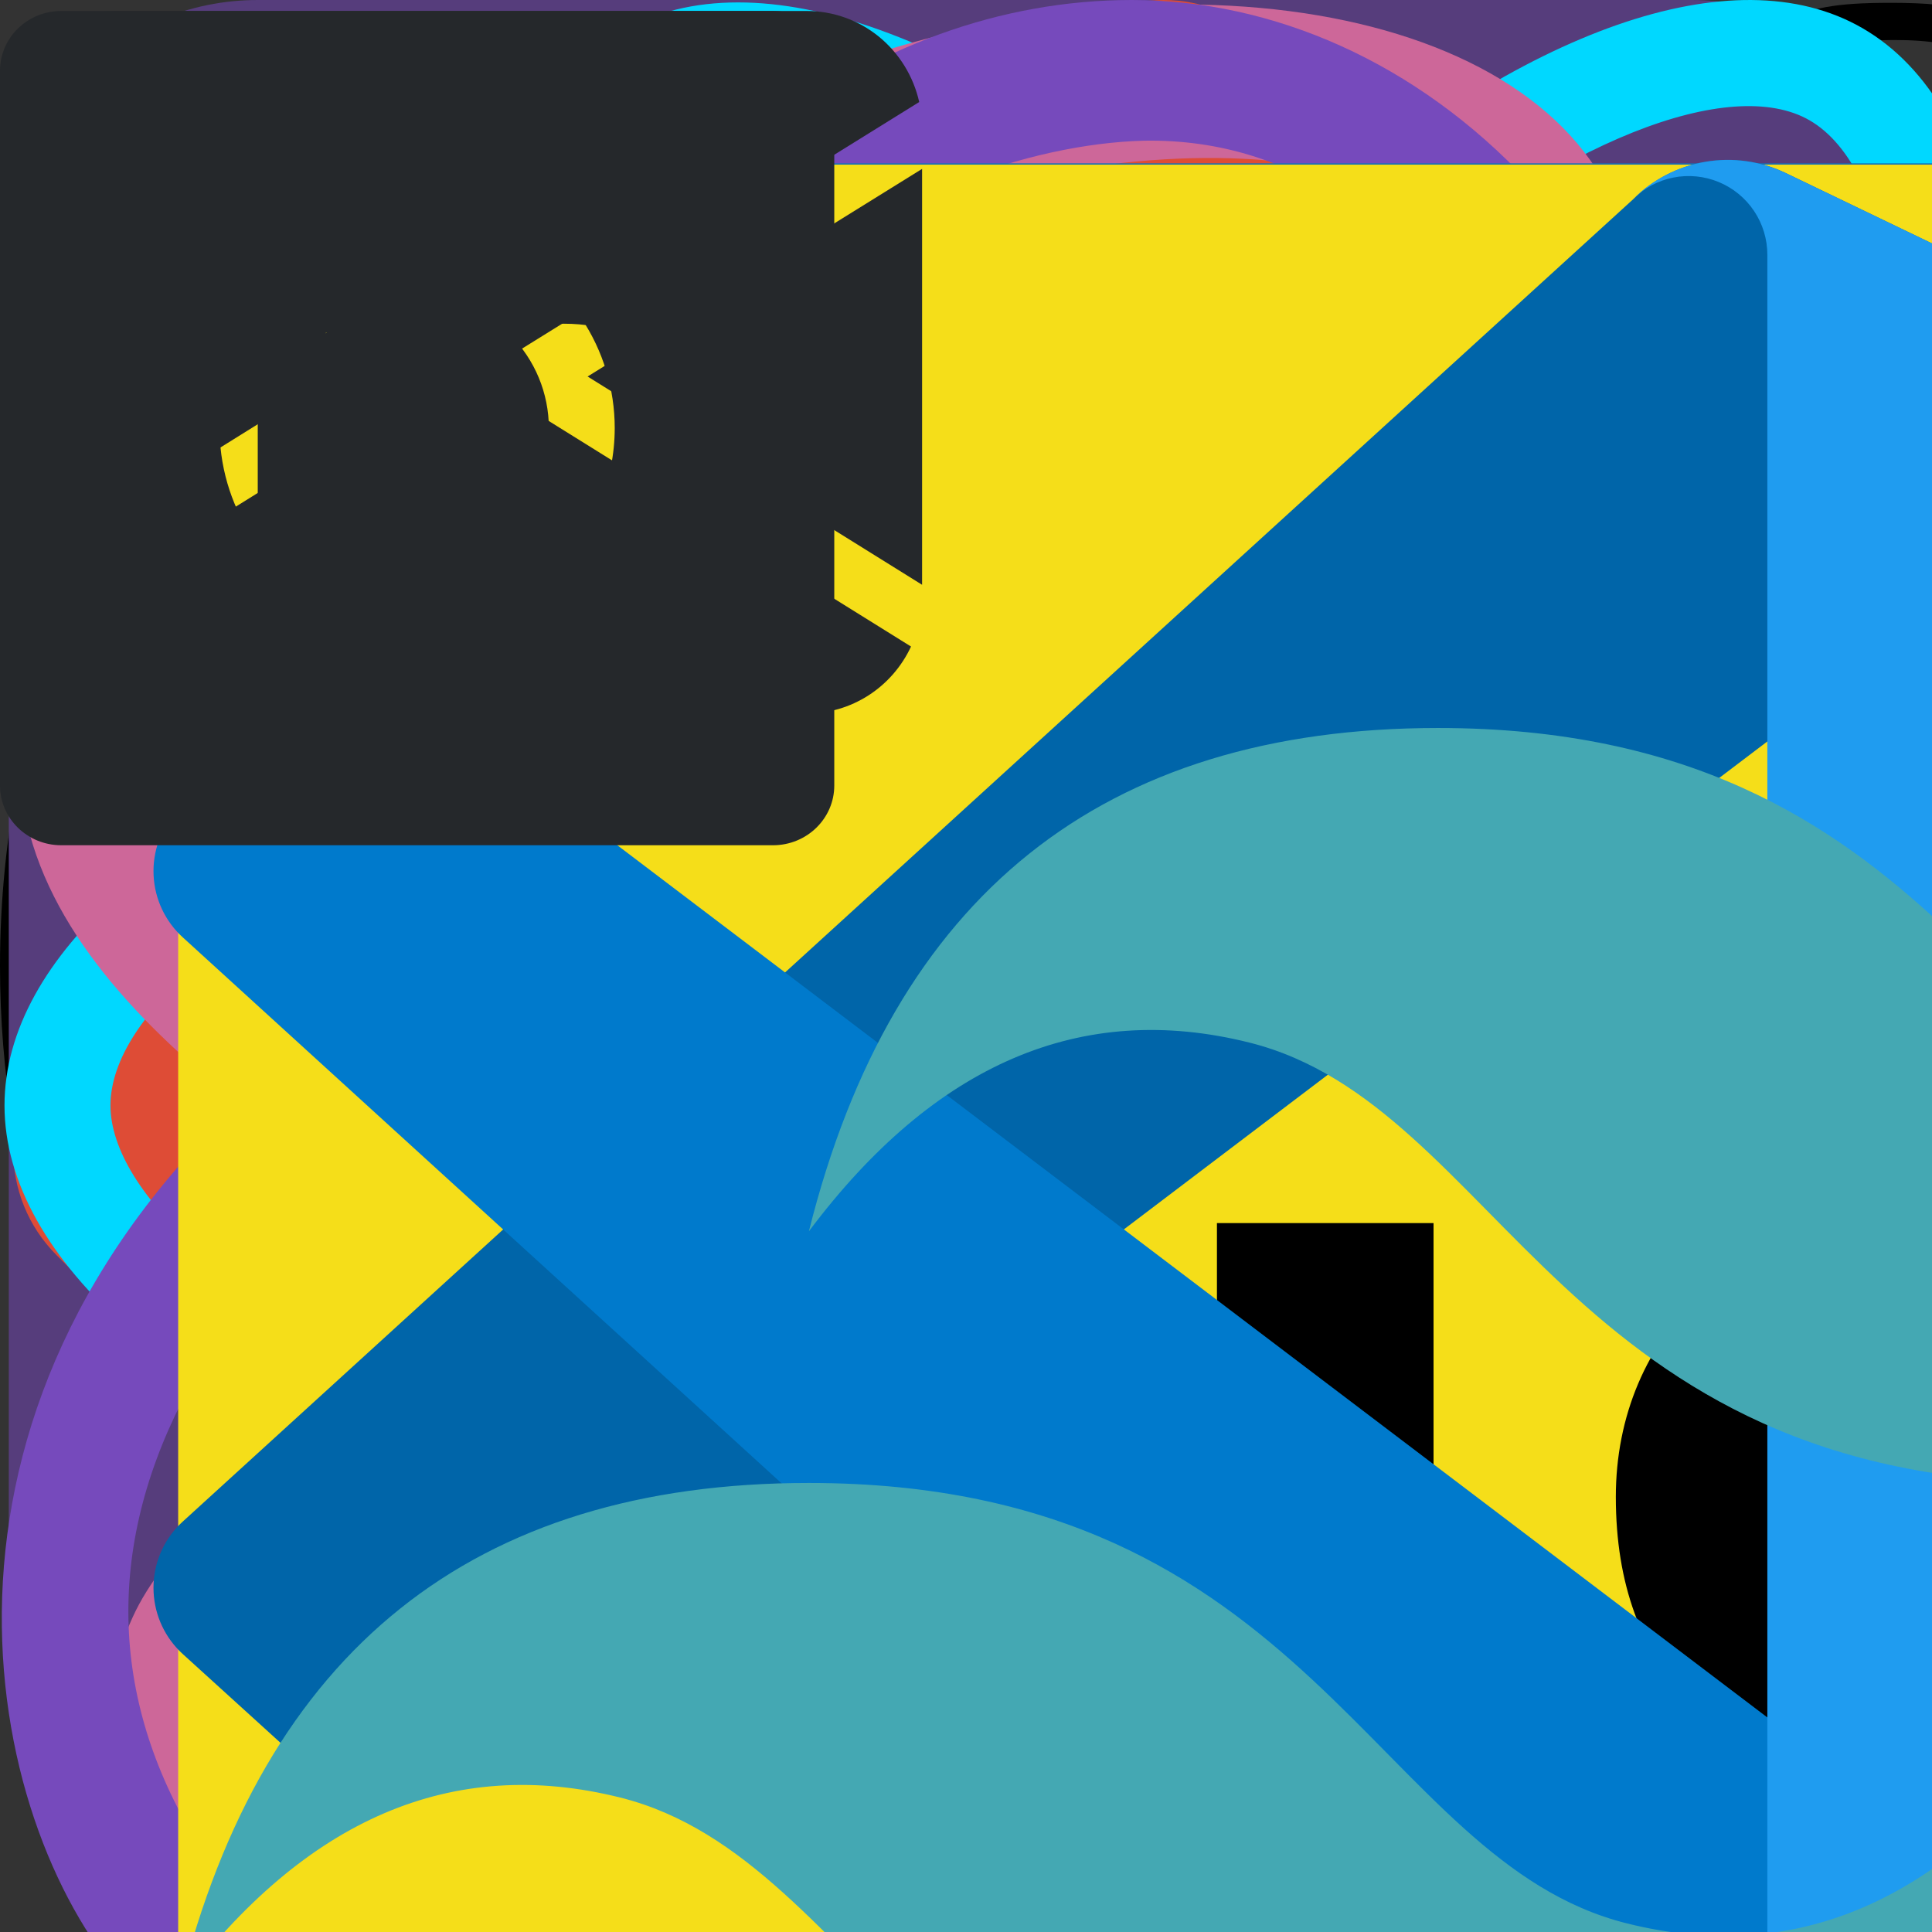 <svg width="88" height="88" viewBox="0 0 88 88" fill="none" xmlns="http://www.w3.org/2000/svg">
    <rect x="0" y="0" width="88" height="88" fill="#333333" stroke="none"/>
    <!--skills -->

    <g id="cat">
        <path fill-rule="evenodd" clip-rule="evenodd" d="M44 0C19.69 0 0 19.69 0 44C0 63.47 12.595 79.915 30.085 85.745C32.285 86.13 33.11 84.81 33.11 83.655C33.11 82.61 33.055 79.145 33.055 75.46C22 77.495 19.14 72.765 18.26 70.29C17.765 69.025 15.62 65.12 13.75 64.075C12.21 63.25 10.01 61.215 13.695 61.16C17.16 61.105 19.635 64.35 20.46 65.67C24.42 72.325 30.745 70.455 33.275 69.3C33.66 66.44 34.815 64.515 36.08 63.415C26.29 62.315 16.06 58.52 16.06 41.69C16.06 36.905 17.765 32.945 20.57 29.865C20.13 28.765 18.59 24.255 21.01 18.205C21.01 18.205 24.695 17.05 33.11 22.715C36.63 21.725 40.37 21.23 44.11 21.23C47.85 21.23 51.59 21.725 55.11 22.715C63.525 16.995 67.21 18.205 67.21 18.205C69.63 24.255 68.09 28.765 67.65 29.865C70.455 32.945 72.16 36.85 72.16 41.69C72.16 58.575 61.875 62.315 52.085 63.415C53.68 64.79 55.055 67.43 55.055 71.555C55.055 77.44 55 82.17 55 83.655C55 84.81 55.825 86.185 58.025 85.745C66.76 82.796 74.35 77.182 79.727 69.694C85.104 62.205 87.997 53.219 88 44C88 19.69 68.31 0 44 0Z" fill="black"/>
    </g>

    <g id="man">
        <path d="M67.831 119.745C66.267 119.471 64.647 118.729 63.728 117.908C63.104 117.253 62.748 116.389 62.731 115.485C62.731 114.566 63.199 113.276 63.942 111.99C64.392 111.266 64.744 110.486 64.996 109.665C65.153 109.099 65.483 108.18 65.738 107.595L66.188 106.523L66.304 99.356C66.364 95.392 66.481 91.721 66.578 91.151C66.833 89.509 67.261 87.907 67.827 86.347L68.258 85.312L67.632 84.941C67.066 84.589 66.597 84.101 64.741 81.892C62.457 79.196 59.449 77.711 55.189 77.205C53.802 77.07 52.396 76.969 50.989 76.912C44.738 76.62 41.164 75.311 37.943 72.146C35.539 69.784 34.291 67.028 33.784 62.966C33.102 57.476 32.341 54.664 30.934 52.38C30.588 51.816 30.189 51.286 29.742 50.797L29.176 50.231L27.927 51.034C27.244 51.484 26.284 52.05 25.816 52.305C24.252 53.164 22.767 54.12 21.342 55.155C17.847 57.694 14.037 60.877 11.948 62.966C11.011 63.904 10.523 64.312 10.306 64.275C8.881 64.061 9.972 57.889 12.297 53.239C15.267 47.242 20.266 41.715 26.048 37.984C30.796 34.916 38.472 30.698 42.023 29.212C48.331 26.576 56.494 23.723 62.082 22.2C63.256 21.866 63.976 21.574 64.463 21.244C65.558 20.483 66.631 20.111 67.861 20.093C68.896 20.074 68.993 20.055 69.991 19.387C71.164 18.626 71.513 18.585 72.687 18.997L73.448 19.271L74.386 18.626L75.323 18L76.669 18.019C77.704 18.038 78.173 18 78.623 17.805C79.189 17.55 79.208 17.512 79.366 16.575C79.718 14.543 79.756 13.526 79.542 12.296C79.268 10.676 79.231 4.388 79.504 3.154C79.797 1.826 79.992 1.552 80.989 1.065C82.474 0.341 83.588 0.128 86.146 0.128C89.269 0.128 90.852 0.559 92.026 1.691C93.079 2.708 93.256 5.089 92.708 10.676C92.374 13.898 92.337 14.797 92.434 16.905C92.472 18.251 92.569 19.523 92.611 19.699C92.689 20.032 92.768 20.051 93.901 20.07C95.014 20.089 95.209 20.149 96.263 20.696C97.279 21.225 98.041 21.87 98.198 22.339C98.217 22.436 98.393 22.436 98.704 22.339C99.308 22.163 99.837 22.358 100.268 22.886C100.523 23.22 100.677 23.276 101.266 23.276C102.068 23.276 102.361 23.471 103.024 24.45C103.335 24.889 103.76 25.234 104.254 25.448C105.349 25.995 106.834 27.517 107.401 28.729C108.278 30.525 108.454 32.614 107.907 34.489C107.712 35.194 107.712 35.212 108.121 35.895C108.979 37.361 109.294 39.157 108.942 40.68L108.747 41.58L109.332 42.165C112.242 45.075 111.811 49.822 108.259 54.06C107.862 54.544 107.527 55.076 107.262 55.642C106.579 57.458 105.796 58.729 104.783 59.782L103.748 60.836H102.694C101.641 60.836 100.156 60.484 99.256 60.015C98.884 59.82 98.866 59.82 98.944 60.053C99.181 60.911 99.766 64.406 99.961 66.341C100.272 69.311 100.174 73.627 99.766 75.484C99.467 76.859 98.966 78.182 98.281 79.41C97.891 80.036 97.872 80.171 97.947 80.933C98.063 82.005 97.812 83.805 97.381 84.994C96.852 86.381 96.657 87.026 96.541 87.728C96.443 88.331 96.443 88.331 96.874 88.331C97.441 88.331 97.752 88.665 97.752 89.329C97.752 89.621 97.497 91.204 97.186 92.824C96.327 97.376 96.267 97.882 96.267 102.296C96.248 106.849 96.248 106.808 97.283 107.49L99.608 108.994C101.608 110.321 103.75 111.422 105.994 112.275C109.257 113.565 109.707 113.895 109.707 114.99C109.707 115.478 109.609 115.654 109.201 116.044C107.952 117.255 105.488 117.529 100.527 117C97.949 116.758 95.361 116.635 92.772 116.629C85.936 116.531 84.938 116.295 84.042 114.596C83.536 113.621 83.633 112.35 84.334 110.261C84.646 109.343 84.919 108.405 85.156 107.449C85.624 105.184 85.313 102.488 84.218 99.442L83.281 96.844C82.362 94.207 81.856 89.381 82.403 88.29C82.501 88.076 82.677 88.035 83.146 88.054L83.731 88.114L84.218 87.097C84.589 86.295 84.998 85.77 86.112 84.656L87.537 83.231L87.458 82.312C87.398 81.435 86.247 77.175 86.089 77.194C86.029 77.194 85.718 77.625 85.366 78.169C84.507 79.459 82.613 81.45 81.537 82.174C81.068 82.485 80.678 82.856 80.678 82.976C80.659 83.505 80.209 84.54 79.662 85.26C79.133 85.965 79.096 86.081 79.174 86.704C79.309 87.623 79.017 90.57 78.668 92.115C78.352 93.262 77.92 94.374 77.378 95.434C76.032 98.228 75.016 100.725 74.761 101.88C74.576 102.992 74.459 104.114 74.408 105.24C74.348 106.568 74.213 107.858 74.116 108.131C73.981 108.503 73.981 108.795 74.097 109.361C74.194 109.77 74.254 110.689 74.232 111.413C74.213 112.41 74.292 113.055 74.584 114.225C75.091 116.216 75.188 117.469 74.956 118.211C74.798 118.68 74.644 118.856 74.116 119.111C72.942 119.715 69.623 120.049 67.827 119.738L67.831 119.745ZM72.574 118.144C73.257 117.949 73.846 117.364 73.846 116.835C73.846 116.599 73.651 115.916 73.414 115.313C72.946 114.161 72.143 111.113 72.143 110.606C72.143 110.351 72.162 110.333 72.552 110.546L72.983 110.783V110.235C72.921 109.73 72.809 109.233 72.649 108.75C72.278 107.636 72.241 107.618 69.874 107.479L68.273 107.4L67.688 107.966C67.366 108.297 67.085 108.665 66.848 109.061C66.593 109.568 66.496 110.333 66.653 110.505C66.691 110.565 67.084 110.505 67.512 110.408C67.766 110.332 68.027 110.287 68.292 110.273C68.292 110.291 67.861 110.644 67.317 111.015C64.973 112.774 64.152 113.846 64.152 115.215C64.152 116.64 65.498 117.754 67.609 118.088C69.053 118.301 71.866 118.361 72.571 118.148L72.574 118.144ZM104.352 115.819C104.937 115.114 104.858 114.394 104.116 113.573C103.684 113.141 103.197 112.77 102.649 112.478C102.102 112.185 101.554 111.851 101.007 111.503C100.017 110.861 98.999 110.261 97.958 109.706C97.058 109.219 96.181 108.709 95.322 108.165L94.969 107.891V102.521C94.969 97.23 94.951 97.151 94.677 97.23C93.308 97.601 91.043 97.778 88.174 97.718L85.069 97.68L85.519 98.775C86.359 100.845 86.791 103.62 86.791 106.804C86.791 107.996 86.712 108.424 86.419 109.264C86.262 109.673 86.127 110.085 85.988 110.494C85.928 110.67 86.146 110.805 86.944 111.041C87.529 111.218 88.388 111.394 88.879 111.45L89.779 111.548L89.682 112.448C89.584 113.464 89.701 114.536 89.956 114.87C90.113 115.065 90.698 115.144 93.413 115.26C95.464 115.358 97.692 115.571 99.447 115.826C100.969 116.063 102.612 116.258 103.099 116.258C103.921 116.276 103.999 116.239 104.348 115.826L104.352 115.819ZM73.084 106.68C73.163 106.62 73.279 105.566 73.321 104.318C73.478 100.823 73.613 100.313 75.372 96.368C76.816 93.146 77.581 90.139 77.521 88.009L77.483 86.737L76.936 87.266C75.803 88.399 76.583 86.621 77.933 85.039C78.949 83.828 79.302 83.164 79.456 82.091C79.534 81.66 79.692 81.446 80.356 80.94C82.839 79.064 84.753 76.535 85.883 73.635C86.157 72.93 86.858 70.53 87.447 68.302C88.542 64.181 89.127 62.404 89.656 61.642C89.851 61.35 89.929 61.29 89.892 61.485C89.609 62.532 89.387 63.596 89.228 64.669C89.071 65.625 88.778 67.5 88.583 68.809C88.212 71.486 87.822 73.204 87.293 74.531L86.941 75.431L87.878 77.854C88.853 80.332 89.303 82.132 89.382 83.869L89.442 84.844L88.681 85.001C87.676 85.179 86.779 85.74 86.179 86.565C85.516 87.521 85.144 88.305 85.321 88.478C85.399 88.556 86.356 88.733 87.451 88.868C89.149 89.062 89.794 89.062 92.041 88.927C93.016 88.89 93.976 88.793 94.932 88.654C95.146 88.575 95.363 88.147 95.712 87.034C96.514 84.476 96.668 83.576 96.571 81.78L96.492 80.198L96.901 79.669C97.857 78.457 98.599 76.271 98.911 73.71C99.282 70.586 98.599 64.043 97.328 58.417C96.724 55.74 96.469 54.139 96.469 52.969V51.934L95.513 52.031C92.074 52.403 87.916 52.305 85.377 51.776C83.989 51.502 80.494 50.468 79.733 50.134L79.129 49.86L79.051 50.542C78.991 50.914 78.934 51.285 78.856 51.675C78.739 52.084 78.777 52.181 79.501 52.886C80.401 53.805 80.674 54.274 80.674 54.896C80.674 55.286 80.461 55.601 79.366 56.734C78.581 57.572 77.709 58.324 76.767 58.98L75.496 59.839L74.948 61.733C72.994 68.666 72.623 74.974 73.913 79.485L74.224 80.618L73.598 81.397C71.254 84.345 69.867 86.591 69.653 87.844C69.528 88.46 69.384 89.073 69.222 89.681C68.716 91.616 68.322 94.448 68.149 97.515C68.029 100.083 67.86 102.648 67.643 105.21L67.546 105.971L68.521 106.264C69.068 106.44 69.889 106.635 70.358 106.714C71.236 106.849 72.859 106.811 73.111 106.676L73.084 106.68ZM92.048 95.936C93.571 95.839 94.958 95.603 95.232 95.37C95.348 95.291 95.487 94.882 95.524 94.47L95.622 93.728L94.411 94.001C93.454 94.196 92.498 94.312 91.538 94.391C89.232 94.489 86.911 94.429 84.623 94.196C83.862 94.08 83.862 94.08 84.094 95.074C84.289 95.816 84.331 95.854 86.322 95.993C87.649 96.109 89.506 96.09 92.044 95.933L92.048 95.936ZM90.777 92.539C92.768 92.362 95.251 91.935 95.738 91.68C95.896 91.601 96.031 91.309 96.091 90.975L96.267 89.94L96.364 89.453L95.877 89.55C93.709 90 92.067 90.135 88.786 90.135C85.583 90.135 85.212 90.116 84.372 89.824C84.049 89.688 83.705 89.608 83.356 89.588C83.221 89.666 83.198 90.78 83.318 91.56C83.397 92.029 83.476 92.108 83.944 92.243C85.429 92.651 87.931 92.749 90.781 92.516L90.777 92.539ZM54.529 74.921C59.528 73.478 66.072 69.236 71.423 63.926C73.163 62.186 73.377 61.954 73.609 61.174L73.921 60.176C73.958 60.097 73.647 59.962 73.238 59.865C72.166 59.61 71.344 58.987 71.344 58.421C71.344 58.087 71.149 57.758 70.583 57.15C69.664 56.115 69.432 55.665 69.334 54.671L69.256 53.869L68.161 53.089C67.534 52.639 65.348 51.428 63.023 50.258C61.253 49.394 59.52 48.456 57.829 47.445C55.876 46.136 54.567 44.572 53.824 42.72C53.689 42.349 53.513 42.038 53.453 42.038C53.296 42.038 48.901 46.275 47.026 48.266C42.398 53.149 39.214 57.386 37.201 61.312C36.694 62.288 36.147 63.443 35.989 63.87L35.697 64.65L36.049 65.959C36.263 66.664 36.713 67.815 37.066 68.498C38.296 70.92 39.762 72.382 42.184 73.575C44.783 74.865 47.086 75.315 50.933 75.255C53.003 75.236 53.611 75.176 54.526 74.903L54.529 74.921ZM15.076 57.791C18.357 54.881 22.887 51.697 28.437 48.398C32.071 46.23 46.114 39.199 52.579 36.326C53.753 35.797 54.807 35.31 54.923 35.254C55.039 35.175 55.373 34.335 55.684 33.398C57.053 29.062 57.736 28.204 60.214 27.637C60.526 27.559 60.604 27.461 60.604 27.15C60.604 26.584 60.994 25.275 61.328 24.69C61.583 24.24 61.583 24.221 61.366 24.281C61.231 24.319 60.409 24.555 59.551 24.81C47.637 28.249 37.227 32.816 28.242 38.52C18.653 44.614 13.126 51.919 11.524 60.667L11.408 61.312L12.582 60.161C13.208 59.516 14.341 58.462 15.083 57.818L15.076 57.791ZM103.456 59.453C104.412 58.965 105.897 56.719 106.444 54.941C106.602 54.315 106.913 53.73 107.363 53.242C108.807 51.641 109.999 48.731 110.018 46.74C110.018 43.635 108.259 42.443 105.702 43.77C105.368 43.928 105.098 44.044 105.057 44.006C104.922 43.871 105.642 43.166 106.523 42.619C107.674 41.858 107.892 41.407 107.892 39.788C107.909 38.478 107.52 37.196 106.778 36.116C106.426 35.587 106.291 35.239 106.347 35.021L106.699 33.712C107.187 31.973 107.011 29.981 106.249 28.714C105.117 26.801 103.729 25.864 101.794 25.706L100.662 25.628L101.326 26.37C103.298 28.5 104.254 31.174 103.864 33.461C103.669 34.635 103.493 34.867 102.361 35.318L101.697 35.591L101.776 36.491C101.911 37.958 101.659 39.03 100.722 41.002C100.253 42 99.901 42.896 99.942 42.994C100.058 43.328 101.348 43.95 102.364 44.205L103.362 44.441L102.736 44.655C101.914 44.91 101.738 45.281 101.738 46.627C101.738 47.858 101.914 48.367 102.811 49.714C103.219 50.299 103.493 50.906 103.534 51.255C103.613 51.803 103.594 51.84 103.144 51.998C102.634 52.141 102.11 52.226 101.581 52.252C99.743 52.369 99.608 52.429 98.787 53.209C98.044 53.914 98.026 53.951 98.026 54.731C98.026 55.804 98.434 57.975 98.689 58.267C99.023 58.62 100.876 59.539 101.599 59.674C102.224 59.831 102.883 59.755 103.456 59.46V59.453ZM76.403 57.99C77.596 57.053 78.533 56.115 79.058 55.312C79.392 54.825 79.411 54.727 79.253 54.315C78.979 53.689 77.183 52.069 76.186 51.581C75.521 51.283 74.818 51.08 74.097 50.977L72.867 50.82L72.106 49.864C70.523 47.91 69.646 46.388 68.393 43.436C67.298 40.935 66.342 39.472 64.819 38.025C64.193 37.44 63.747 36.953 63.784 36.953C63.863 36.953 64.606 37.324 65.464 37.774C66.889 38.535 67.066 38.595 67.711 38.498C70.036 38.224 72.087 35.55 72.829 31.8C73.043 30.746 73.474 29.67 73.924 29.025C73.943 29.006 74.843 29.591 75.897 30.352C78.574 32.246 79.159 32.539 80.682 32.599C81.679 32.636 82.246 32.561 84.042 32.13C87.871 31.192 92.011 30.821 94.531 31.155C95.956 31.35 98.007 31.976 99.529 32.696C101.033 33.401 101.326 33.439 101.813 33.008C102.222 32.655 102.222 32.599 102.222 31.29C102.203 29.355 101.498 27.266 100.426 26.017C99.878 25.372 98.337 24.319 96.811 23.516C96.268 23.229 95.728 22.936 95.191 22.639C94.467 22.207 93.649 22.267 91.422 22.852C88.842 23.516 88.159 23.516 85.212 22.755C82.711 22.129 82.557 22.11 80.093 22.5C78.784 22.695 75.503 22.579 74.408 22.286C73.861 22.129 73.313 21.975 72.788 21.78C71.832 21.409 70.171 21.349 68.667 21.622C65.678 22.151 63.413 23.771 62.592 25.976C62.161 27.09 62.221 27.619 62.787 27.968C63.687 28.534 64.876 30.079 64.876 30.683C64.876 30.72 64.583 30.469 64.249 30.116C63.409 29.239 62.648 28.845 61.748 28.845C61.166 28.861 60.6 29.04 60.113 29.36C59.627 29.681 59.24 30.131 58.996 30.66C58.733 31.35 58.511 32.055 58.332 32.771C57.784 34.763 57.297 35.82 56.262 37.226C55.343 38.498 55.208 39.064 55.538 40.489C56.359 44.081 57.784 45.529 63.739 48.907C66.863 50.685 68.464 51.682 69.638 52.56C70.538 53.224 70.557 53.265 70.478 53.771C70.302 54.945 71.044 56.212 72.511 57.248C72.882 57.502 73.114 57.776 73.114 57.971C73.114 58.324 74.112 58.811 74.832 58.811C75.241 58.811 75.556 58.635 76.396 57.99H76.403ZM100.486 51.405C102.751 51.484 102.867 51.307 101.659 49.901C100.388 48.435 100.039 47.246 100.508 45.938L100.703 45.431L99.901 45.041C99.627 44.906 99.353 44.767 99.079 44.67C98.944 45.199 98.806 45.705 98.689 46.234C98.397 47.426 98.044 50.513 98.026 51.821C98.026 51.938 98.221 51.9 98.554 51.686C99.023 51.413 99.259 51.375 100.489 51.413L100.486 51.405ZM92.888 51.289C94.257 51.21 95.663 51.112 96.034 51.053L96.717 50.955L96.796 48.709C96.912 45.506 97.381 43.612 98.768 40.583C99.743 38.434 100.174 36.559 99.961 35.153C99.882 34.549 99.844 34.508 99.023 34.155C97.519 33.558 95.953 33.132 94.354 32.884C92.813 32.67 88.279 32.786 86.581 33.12C85.876 33.236 84.589 33.51 83.731 33.724C81.601 34.211 80.468 34.155 78.848 33.45C77.247 32.745 76.231 32.104 75.274 31.204C74.513 30.499 74.434 30.461 74.239 30.698C74.082 30.874 74.003 31.402 73.947 32.535C73.887 34.275 73.613 35.19 72.852 36.42C72.683 36.673 72.538 36.942 72.421 37.222C72.421 37.282 73.006 37.965 73.729 38.708C76.231 41.306 77.461 41.97 79.433 41.831C80.078 41.771 80.528 41.794 80.528 41.869C80.528 42.026 79.257 43.02 78.732 43.294C78.477 43.429 78.421 43.568 78.458 43.86L78.769 45.911C78.946 47.085 79.081 47.629 79.257 47.786C79.726 48.176 82.148 49.429 83.671 50.051C85.662 50.854 86.757 51.146 88.279 51.281C90.154 51.439 90.192 51.439 92.888 51.281V51.289ZM76.737 49.14C76.774 49.08 76.639 47.947 76.384 46.639C76.073 44.861 75.897 44.216 75.702 44.04C75.567 43.924 74.843 43.414 74.119 42.889C73.168 42.205 72.267 41.454 71.423 40.642L70.077 39.315L69.353 39.686L68.592 40.095C68.656 40.4 68.761 40.695 68.903 40.972C69.117 41.441 69.548 42.593 69.859 43.53C70.681 45.971 71.326 47.145 72.946 49.271L73.549 50.074L74.701 50.25C75.346 50.347 75.991 50.486 76.167 50.542C76.441 50.659 76.478 50.602 76.557 49.976C76.594 49.703 76.654 49.41 76.733 49.136L76.737 49.14ZM101.483 24.844C102.481 24.746 102.657 24.608 102.226 24.161C101.952 23.887 101.326 23.869 100.819 24.101C100.486 24.259 100.411 24.218 99.882 23.651C99.334 23.047 99.297 23.025 98.611 23.104C97.984 23.183 97.887 23.164 97.808 22.909C97.564 22.49 97.261 22.108 96.908 21.776C96.465 21.272 95.91 20.878 95.288 20.625C94.077 20.156 93.394 20.216 92.239 20.861C88.898 22.676 89.037 22.657 85.812 21.836C82.804 21.075 80.558 20.295 79.834 19.804C79.231 19.395 77.941 18.945 76.864 18.806C76.062 18.69 75.556 18.866 74.794 19.489L74.386 19.823L74.757 20.468C75.263 21.367 75.207 21.424 74.446 20.76C73.624 20.078 72.649 19.609 72.023 19.586C71.573 19.586 70.246 20.171 70.088 20.426C70.028 20.505 70.441 20.602 70.988 20.64C71.554 20.7 72.334 20.895 72.863 21.109C74.232 21.694 74.933 21.889 76.182 22.009C77.551 22.144 80.029 21.99 80.322 21.754C80.479 21.619 80.907 21.596 81.807 21.675C82.999 21.754 83.487 21.87 86.318 22.631C87.961 23.081 89.112 23.04 91.066 22.515C91.966 22.26 93.098 22.009 93.567 21.949C94.369 21.87 94.523 21.911 95.776 22.477C97.767 23.378 98.824 23.944 99.409 24.469C99.994 24.975 100.073 24.975 101.479 24.859L101.483 24.844ZM90.349 21.427L91.542 20.801L91.504 19.59C91.486 18.75 91.444 17.929 91.407 17.111L91.309 15.863L90.117 16.781C89.412 17.329 88.729 17.738 88.437 17.797C87.578 17.955 83.341 17.797 82.947 17.584C82.422 17.196 81.932 16.765 81.481 16.294L80.386 15.18L80.367 15.844C80.367 16.196 80.329 16.8 80.251 17.171C80.153 17.876 80.153 17.895 80.914 18.851C81.323 19.38 81.657 19.849 81.657 19.905C81.657 20.276 87.301 22.035 88.572 22.054C88.981 22.054 89.491 21.878 90.349 21.427ZM88.084 16.991C89.491 16.718 90.173 15.701 90.702 13.125C91.249 10.35 91.523 5.996 91.268 4.14C91.032 2.46 89.157 1.718 85.583 1.834C83.356 1.913 82.437 2.126 81.676 2.771C81.207 3.161 81.207 3.203 80.993 5.055C80.603 8.61 81.188 13.669 82.204 15.562C82.692 16.481 83.123 16.811 84.019 16.969C85.036 17.145 87.203 17.145 88.081 16.988L88.084 16.991Z" fill="black"/>
    </g>
    <g id="bootstrap">
        <g clip-path="url(#clip0_13_2990)">
            <path d="M0.4 75.782C0.4 81.978 5.48 87 11.747 87H77.053C83.32 87 88.4 81.977 88.4 75.782V11.218C88.4 5.022 83.32 0 77.053 0H11.747C5.48 0 0.4 5.023 0.4 11.218V75.782V75.782Z" fill="#563D7C"/>
            <path d="M36.892 38.483V26.163H47.861C48.906 26.163 49.913 26.249 50.883 26.421C51.853 26.593 52.712 26.9 53.458 27.343C54.204 27.786 54.801 28.401 55.249 29.188C55.697 29.975 55.921 30.983 55.921 32.212C55.921 34.425 55.249 36.024 53.906 37.008C52.563 37.992 50.846 38.483 48.757 38.483H36.892ZM25.176 17.162V69.838H50.995C53.383 69.838 55.709 69.543 57.973 68.953C60.236 68.362 62.251 67.453 64.017 66.223C65.783 64.993 67.189 63.407 68.234 61.465C69.278 59.522 69.801 57.222 69.801 54.566C69.801 51.271 68.992 48.455 67.376 46.119C65.758 43.783 63.308 42.147 60.025 41.213C62.413 40.082 64.216 38.631 65.435 36.86C66.654 35.09 67.263 32.877 67.263 30.22C67.263 27.761 66.853 25.696 66.032 24.023C65.211 22.351 64.055 21.011 62.562 20.003C61.07 18.994 59.279 18.269 57.189 17.826C55.1 17.383 52.786 17.162 50.249 17.162H25.176ZM36.892 60.837V46.377H49.652C52.189 46.377 54.229 46.955 55.772 48.111C57.314 49.267 58.085 51.197 58.085 53.902C58.085 55.28 57.849 56.411 57.376 57.296C56.903 58.181 56.269 58.882 55.473 59.399C54.677 59.915 53.757 60.284 52.712 60.505C51.667 60.726 50.573 60.837 49.428 60.837H36.892Z" fill="white"/>
        </g>
        <defs>
            <clipPath id="clip0_13_2990">
                <rect width="88" height="87" fill="white" transform="translate(0.4)"/>
            </clipPath>
        </defs>
    </g>
    <g id="git">
        <g clip-path="url(#clip0_13_2984)">
            <path d="M103.62 47.822L57.776 1.98C55.137 -0.66 50.855 -0.66 48.213 1.98L38.694 11.5L50.77 23.576C53.576 22.628 56.794 23.264 59.031 25.501C61.279 27.753 61.911 30.998 60.939 33.813L72.578 45.452C75.393 44.482 78.642 45.109 80.891 47.362C84.034 50.504 84.034 55.596 80.891 58.74C77.747 61.884 72.655 61.884 69.51 58.74C67.145 56.373 66.561 52.901 67.758 49.989L56.905 39.135L56.903 67.697C57.69 68.086 58.409 68.6 59.031 69.219C62.174 72.361 62.174 77.453 59.031 80.6C55.887 83.742 50.793 83.742 47.654 80.6C44.511 77.453 44.511 72.361 47.654 69.219C48.407 68.466 49.302 67.869 50.287 67.463V38.635C49.3 38.232 48.405 37.635 47.654 36.879C45.272 34.501 44.7 31.007 45.92 28.083L34.015 16.177L2.581 47.61C-0.06 50.252 -0.06 54.535 2.581 57.175L48.426 103.018C51.065 105.658 55.346 105.658 57.989 103.018L103.619 57.388C106.26 54.747 106.26 50.462 103.619 47.822" fill="#DE4C36"/>
        </g>
        <defs>
            <clipPath id="clip0_13_2984">
                <rect width="105" height="105" fill="white" transform="translate(0.6)"/>
            </clipPath>
        </defs>
    </g>
    <g id="react">
        <g clip-path="url(#clip0_13_2986)">
            <path d="M93.106 32.703C91.903 32.289 90.69 31.905 89.469 31.552C89.674 30.711 89.863 29.879 90.031 29.062C92.784 15.648 90.984 4.842 84.836 1.284C78.942 -2.127 69.302 1.429 59.566 9.933C58.606 10.773 57.668 11.637 56.752 12.524C56.139 11.934 55.515 11.356 54.88 10.789C44.677 1.696 34.449 -2.136 28.308 1.432C22.419 4.854 20.675 15.013 23.154 27.725C23.4 28.984 23.679 30.237 23.989 31.482C22.541 31.895 21.144 32.334 19.807 32.802C7.844 36.988 0.205 43.548 0.205 50.353C0.205 57.381 8.406 64.43 20.866 68.704C21.876 69.049 22.895 69.369 23.921 69.663C23.588 71.004 23.292 72.354 23.034 73.711C20.671 86.204 22.516 96.122 28.389 99.522C34.456 103.033 44.637 99.425 54.551 90.727C55.355 90.02 56.141 89.293 56.908 88.546C57.9 89.507 58.919 90.439 59.963 91.343C69.566 99.636 79.05 102.985 84.918 99.576C90.978 96.055 92.948 85.4 90.391 72.436C90.189 71.42 89.963 70.409 89.713 69.405C90.428 69.192 91.13 68.973 91.814 68.746C104.767 64.438 113.195 57.475 113.195 50.353C113.195 43.523 105.309 36.919 93.106 32.703ZM90.296 64.147C89.678 64.353 89.044 64.55 88.398 64.743C86.968 60.2 85.039 55.368 82.677 50.376C84.93 45.504 86.786 40.734 88.176 36.22C89.332 36.556 90.453 36.91 91.535 37.283C101.991 40.896 108.369 46.237 108.369 50.353C108.369 54.737 101.481 60.428 90.296 64.147ZM85.656 73.376C86.787 79.109 86.948 84.292 86.199 88.344C85.526 91.984 84.173 94.412 82.499 95.384C78.939 97.453 71.323 94.764 63.111 87.671C62.14 86.831 61.193 85.963 60.27 85.07C63.454 81.576 66.636 77.513 69.741 73.001C75.204 72.514 80.364 71.719 85.044 70.633C85.269 71.543 85.473 72.457 85.656 73.376ZM38.726 95.026C35.247 96.259 32.476 96.295 30.801 95.325C27.237 93.262 25.755 85.298 27.776 74.615C28.017 73.353 28.291 72.097 28.601 70.85C33.229 71.878 38.352 72.617 43.828 73.062C46.954 77.478 50.228 81.536 53.527 85.089C52.826 85.77 52.108 86.434 51.374 87.079C46.99 90.925 42.597 93.654 38.726 95.026ZM22.428 64.12C16.918 62.23 12.368 59.774 9.249 57.093C6.447 54.685 5.032 52.293 5.032 50.353C5.032 46.223 11.166 40.956 21.396 37.377C22.638 36.943 23.937 36.533 25.286 36.148C26.7 40.764 28.554 45.59 30.793 50.471C28.525 55.423 26.644 60.327 25.216 64.997C24.28 64.728 23.35 64.436 22.428 64.12ZM27.891 26.795C25.768 15.903 27.178 7.687 30.727 5.625C34.507 3.429 42.865 6.56 51.675 14.412C52.25 14.925 52.815 15.448 53.371 15.982C50.088 19.52 46.844 23.548 43.745 27.937C38.431 28.431 33.344 29.225 28.668 30.289C28.38 29.131 28.121 27.966 27.891 26.795V26.795ZM76.63 38.874C75.525 36.959 74.38 35.068 73.194 33.202C76.799 33.66 80.253 34.267 83.497 35.01C82.523 38.142 81.309 41.417 79.881 44.775C78.837 42.787 77.753 40.819 76.63 38.874ZM56.754 19.444C58.981 21.865 61.21 24.568 63.404 27.5C58.955 27.289 54.498 27.289 50.049 27.498C52.244 24.592 54.493 21.893 56.754 19.444ZM36.751 38.907C35.642 40.837 34.579 42.792 33.561 44.771C32.156 41.425 30.953 38.136 29.971 34.958C33.195 34.235 36.633 33.643 40.215 33.194C39.016 35.07 37.861 36.975 36.751 38.907V38.907ZM40.318 67.857C36.617 67.442 33.127 66.881 29.904 66.177C30.902 62.943 32.131 59.583 33.567 56.165C34.589 58.146 35.657 60.103 36.77 62.033C37.915 64.018 39.1 65.961 40.318 67.857ZM56.888 81.603C54.6 79.126 52.318 76.385 50.089 73.437C52.253 73.522 54.458 73.566 56.7 73.566C59.003 73.566 61.28 73.514 63.52 73.414C61.32 76.415 59.099 79.159 56.888 81.603ZM79.926 55.991C81.437 59.446 82.71 62.788 83.72 65.967C80.444 66.717 76.907 67.321 73.18 67.77C74.375 65.87 75.531 63.946 76.649 62C77.786 60.021 78.878 58.018 79.926 55.991ZM72.468 59.579C70.756 62.563 68.949 65.491 67.047 68.357C63.604 68.602 60.152 68.723 56.7 68.722C53.184 68.722 49.764 68.612 46.47 68.397C44.519 65.538 42.677 62.605 40.947 59.606H40.948C39.226 56.623 37.618 53.575 36.127 50.468C37.614 47.362 39.217 44.312 40.933 41.327L40.933 41.327C42.648 38.341 44.475 35.421 46.411 32.573C49.771 32.318 53.217 32.185 56.7 32.185H56.7C60.198 32.185 63.648 32.319 67.008 32.577C68.924 35.419 70.74 38.33 72.452 41.301C74.174 44.28 75.798 47.315 77.323 50.4C75.814 53.517 74.194 56.578 72.468 59.579ZM82.425 5.481C86.209 7.671 87.68 16.502 85.303 28.084C85.151 28.823 84.981 29.576 84.795 30.339C80.107 29.253 75.017 28.445 69.687 27.943C66.583 23.506 63.366 19.472 60.136 15.979C60.983 15.16 61.849 14.363 62.735 13.587C71.077 6.301 78.873 3.425 82.425 5.481ZM56.7 40.226C62.272 40.226 66.79 44.76 66.79 50.353C66.79 55.946 62.272 60.48 56.7 60.48C51.128 60.48 46.61 55.946 46.61 50.353C46.61 44.76 51.128 40.226 56.7 40.226Z" fill="#00D8FF"/>
        </g>
        <defs>
            <clipPath id="clip0_13_2986">
                <rect width="113" height="101" fill="white" transform="translate(0.2)"/>
            </clipPath>
        </defs>
    </g>
    <g id="sass">
        <g clip-path="url(#clip0_13_2988)">
            <path d="M101.473 50.077C97.403 50.097 93.865 51.069 90.903 52.506C89.816 50.372 88.73 48.471 88.538 47.076C88.325 45.449 88.069 44.456 88.325 42.512C88.581 40.568 89.731 37.8 89.71 37.589C89.689 37.378 89.454 36.385 87.11 36.364C84.766 36.342 82.741 36.807 82.507 37.42C82.272 38.033 81.825 39.427 81.527 40.864C81.122 42.977 76.839 50.52 74.388 54.471C73.599 52.929 72.918 51.577 72.768 50.499C72.555 48.872 72.299 47.879 72.555 45.935C72.811 43.991 73.962 41.224 73.94 41.012C73.919 40.801 73.684 39.807 71.34 39.787C68.996 39.765 66.971 40.23 66.737 40.843C66.503 41.456 66.247 42.892 65.757 44.287C65.267 45.682 59.577 58.275 58.085 61.529C57.482 62.845 56.85 64.149 56.189 65.438C56.189 65.438 56.167 65.501 56.103 65.607C55.895 66.011 55.682 66.412 55.464 66.811V66.832C55.144 67.403 54.803 67.931 54.633 67.931C54.505 67.931 54.271 66.409 54.675 64.339C55.528 59.965 57.552 53.161 57.531 52.929C57.531 52.802 57.915 51.619 56.21 51.006C54.548 50.393 53.951 51.407 53.802 51.407C53.653 51.407 53.546 51.767 53.546 51.767C53.546 51.767 55.4 44.118 50.008 44.118C46.642 44.118 41.996 47.773 39.694 51.069C37.078 52.481 34.464 53.897 31.852 55.317C30.595 56.014 29.295 56.711 28.08 57.366C27.995 57.282 27.91 57.176 27.824 57.092C21.303 50.182 9.242 45.301 9.753 36.026C9.945 32.645 11.117 23.77 32.918 12.995C50.861 4.226 65.139 6.655 67.611 12.044C71.148 19.735 59.961 34.018 41.42 36.089C34.346 36.871 30.637 34.166 29.7 33.152C28.72 32.095 28.57 32.032 28.208 32.243C27.611 32.561 27.995 33.511 28.208 34.06C28.762 35.497 31.042 38.033 34.899 39.28C38.309 40.378 46.599 40.991 56.636 37.145C67.867 32.835 76.647 20.855 74.068 10.818C71.489 0.634 54.441 -2.726 38.309 2.958C28.72 6.339 18.32 11.663 10.84 18.594C1.954 26.834 0.547 33.997 1.122 36.998C3.19 47.647 18.001 54.577 23.925 59.711C23.626 59.88 23.349 60.029 23.115 60.156C20.153 61.613 8.858 67.466 6.045 73.657C2.849 80.672 6.557 85.701 9.008 86.376C16.615 88.469 24.436 84.708 28.634 78.495C32.832 72.283 32.321 64.212 30.382 60.514C30.36 60.472 30.339 60.43 30.296 60.388C31.064 59.944 31.852 59.479 32.619 59.035C34.03 58.209 35.458 57.413 36.903 56.647C36.178 58.613 35.645 60.958 35.39 64.339C35.07 68.311 36.711 73.466 38.863 75.495C39.822 76.383 40.952 76.404 41.676 76.404C44.191 76.404 45.321 74.333 46.578 71.882C48.112 68.882 49.497 65.395 49.497 65.395C49.497 65.395 47.771 74.819 52.459 74.819C54.164 74.819 55.89 72.621 56.658 71.502V71.523C56.658 71.523 56.7 71.459 56.785 71.311C56.956 71.037 57.062 70.867 57.062 70.867V70.826C57.744 69.642 59.279 66.959 61.559 62.5C64.5 56.753 67.334 49.57 67.334 49.57C67.334 49.57 67.59 51.323 68.463 54.239C68.975 55.95 70.04 57.831 70.893 59.648C70.211 60.599 69.785 61.127 69.785 61.127L69.806 61.148C69.252 61.867 68.655 62.648 67.995 63.409C65.672 66.156 62.902 69.305 62.518 70.213C62.07 71.29 62.177 72.072 63.03 72.706C63.648 73.171 64.755 73.234 65.885 73.171C67.974 73.023 69.444 72.516 70.168 72.199C71.298 71.798 72.619 71.185 73.855 70.276C76.135 68.607 77.52 66.219 77.392 63.071C77.329 61.339 76.753 59.606 76.05 57.979C76.263 57.683 76.455 57.387 76.668 57.092C80.269 51.872 83.061 46.146 83.061 46.146C83.061 46.146 83.317 47.9 84.191 50.816C84.617 52.295 85.491 53.901 86.257 55.464C82.869 58.19 80.781 61.359 80.035 63.43C78.693 67.276 79.737 69.008 81.719 69.41C82.613 69.6 83.892 69.177 84.83 68.776C86.023 68.396 87.43 67.741 88.772 66.768C91.053 65.1 93.248 62.775 93.12 59.627C93.055 58.19 92.672 56.774 92.139 55.401C95.016 54.218 98.724 53.563 103.455 54.112C113.599 55.295 115.602 61.571 115.218 64.212C114.835 66.853 112.704 68.29 112.001 68.734C111.297 69.178 111.063 69.325 111.127 69.642C111.212 70.107 111.553 70.086 112.15 70.001C112.981 69.854 117.478 67.867 117.669 63.008C117.989 56.796 112.022 50.013 101.473 50.077ZM23.221 76.235C19.854 79.869 15.166 81.242 13.142 80.08C10.968 78.833 11.82 73.466 15.955 69.621C18.469 67.276 21.708 65.099 23.861 63.768C24.351 63.472 25.076 63.05 25.949 62.522C26.098 62.437 26.184 62.395 26.184 62.395L26.695 62.078C28.208 67.571 26.759 72.41 23.221 76.235ZM47.728 59.711C46.556 62.543 44.106 69.79 42.614 69.389C41.335 69.051 40.547 63.557 42.358 58.127C43.275 55.401 45.214 52.147 46.343 50.88C48.176 48.851 50.2 48.174 50.69 48.999C51.309 50.077 48.453 57.937 47.728 59.711ZM67.952 69.304C67.462 69.558 66.993 69.727 66.78 69.6C66.631 69.515 66.993 69.177 66.993 69.177C66.993 69.177 69.529 66.473 70.531 65.247C71.106 64.529 71.788 63.684 72.513 62.733V63.008C72.513 66.24 69.358 68.417 67.952 69.304H67.952ZM83.551 65.776C83.189 65.522 83.253 64.677 84.467 62.035C84.936 61 86.044 59.268 87.941 57.599C88.154 58.275 88.304 58.93 88.282 59.542C88.261 63.62 85.32 65.142 83.551 65.776Z" fill="#CD6799"/>
        </g>
        <defs>
            <clipPath id="clip0_13_2988">
                <rect width="117" height="87" fill="white" transform="translate(0.8)"/>
            </clipPath>
        </defs>
    </g>
    <g id="vector">
        <path d="M72.779 69.563C76.651 69.162 79.588 65.824 79.455 61.818C79.321 57.813 75.983 54.609 71.978 54.609H71.711C67.572 54.742 64.368 58.214 64.501 62.352C64.635 64.355 65.436 66.091 66.637 67.293C62.098 76.239 55.155 82.781 44.742 88.255C37.665 91.993 30.322 93.329 22.979 92.394C16.971 91.593 12.298 88.923 9.36 84.516C5.088 77.974 4.688 70.897 8.293 63.821C10.83 58.748 14.835 55.009 17.371 53.14C16.837 51.404 16.036 48.467 15.636 46.331C-3.724 60.35 -1.721 79.309 4.154 88.255C8.559 94.931 17.505 99.07 27.385 99.07C30.055 99.07 32.725 98.803 35.395 98.136C52.485 94.797 65.436 84.65 72.779 69.563ZM96.278 53.007C86.13 41.123 71.177 34.581 54.087 34.581H51.951C50.75 32.178 48.213 30.575 45.409 30.575H45.142C41.003 30.709 37.799 34.18 37.932 38.32C38.066 42.325 41.404 45.529 45.409 45.529H45.676C48.613 45.396 51.15 43.527 52.218 40.99H54.621C64.769 40.99 74.381 43.927 83.06 49.668C89.735 54.075 94.542 59.816 97.212 66.759C99.482 72.366 99.348 77.841 96.945 82.514C93.207 89.59 86.932 93.462 78.654 93.462C73.313 93.462 68.24 91.86 65.569 90.658C64.101 91.993 61.43 94.129 59.561 95.465C65.302 98.135 71.177 99.604 76.784 99.604C89.602 99.604 99.081 92.528 102.686 85.451C106.558 77.707 106.291 64.355 96.278 53.007ZM28.453 71.832C28.587 75.838 31.924 79.042 35.93 79.042H36.197C40.336 78.909 43.54 75.437 43.406 71.298C43.273 67.292 39.935 64.088 35.93 64.088H35.663C35.395 64.088 34.995 64.088 34.728 64.221C29.254 55.142 26.985 45.262 27.786 34.581C28.319 26.57 30.99 19.627 35.663 13.885C39.535 8.945 47.011 6.542 52.085 6.409C66.237 6.141 72.245 23.766 72.645 30.842C74.381 31.243 77.319 32.178 79.321 32.845C77.719 11.216 64.368 0 51.551 0C39.535 0 28.453 8.679 24.047 21.496C17.905 38.587 21.911 55.009 29.387 67.96C28.72 68.895 28.319 70.364 28.453 71.832V71.832Z" fill="#764ABC"/>
    </g>
    <g id="css">
        <path d="M22.365 101.154L13.943 7.438H106.523L98.089 101.139L60.176 111.562L22.365 101.154Z" fill="#1572B6"/>
        <path d="M60.233 103.597L90.87 95.174L98.078 15.102H60.233V103.597Z" fill="#33A9DC"/>
        <path d="M60.233 49.054H75.57L76.628 37.284H60.233V25.79H89.295L89.018 28.872L86.171 60.549H60.233V49.054Z" fill="white"/>
        <path d="M60.304 78.904L60.252 78.919L47.344 75.461L46.519 66.294H34.883L36.507 84.341L60.248 90.879L60.304 90.864V78.904Z" fill="#EBEBEB"/>
        <path d="M74.584 60.062L73.189 75.453L60.263 78.912V90.871L84.023 84.341L84.199 82.4L86.213 60.062H74.584Z" fill="white"/>
        <path d="M60.274 25.79V37.284H32.276L32.044 34.7L31.515 28.872L31.238 25.79H60.274ZM60.233 49.054V60.549H47.486L47.254 57.964L46.729 52.137L46.452 49.054H60.233Z" fill="#EBEBEB"/>
    </g>
    <g id="html">
        <path d="M22.982 102.004L14.555 7.5H107.143L98.705 101.989L60.793 112.5L22.982 102.004Z" fill="#E44F26"/>
        <path d="M60.849 104.468L91.487 95.974L98.694 15.229H60.849V104.468Z" fill="#F1662A"/>
        <path d="M60.849 50.276H45.512L44.454 38.407H60.849V26.816H31.787L32.064 29.929L34.91 61.867H60.849V50.276ZM60.849 80.377L60.797 80.392L47.889 76.909L47.064 67.665H35.428L37.052 85.86L60.797 92.453L60.849 92.438V80.377Z" fill="#EBEBEB"/>
        <path d="M60.808 50.276V61.867H75.08L73.738 76.901L60.808 80.389V92.449L84.572 85.86L84.744 83.903L87.467 53.389L87.752 50.276H60.808ZM60.808 26.816V38.407H88.805L89.038 35.805L89.567 29.929L89.844 26.816H60.808Z" fill="white"/>
    </g>
    <g id="js">
        <path d="M8.116 7.5H113.116V112.5H8.116V7.5Z" fill="#F5DE19"/>
        <path d="M78.65 89.531C79.545 91.349 80.935 92.876 82.66 93.938C84.385 94.999 86.375 95.552 88.4 95.531C92.488 95.531 95.101 93.487 95.101 90.656C95.101 87.281 92.416 86.074 87.916 84.105L85.449 83.047C78.324 80.014 73.599 76.215 73.599 68.183C73.599 60.784 79.224 55.148 88.048 55.148C90.904 54.941 93.758 55.581 96.253 56.986C98.749 58.391 100.775 60.499 102.08 63.049L94.366 67.98C93.864 66.716 92.989 65.635 91.858 64.879C90.727 64.124 89.393 63.73 88.033 63.75C87.439 63.691 86.84 63.755 86.273 63.94C85.706 64.125 85.184 64.427 84.74 64.824C84.296 65.222 83.939 65.709 83.693 66.252C83.447 66.795 83.317 67.384 83.311 67.98C83.311 70.939 85.145 72.139 89.379 73.98L91.846 75.037C100.231 78.634 104.971 82.297 104.971 90.536C104.971 99.42 97.993 104.287 88.621 104.287C84.97 104.52 81.329 103.691 78.139 101.901C74.948 100.11 72.344 97.434 70.64 94.196L78.65 89.531ZM43.794 90.386C45.343 93.135 46.753 95.46 50.143 95.46C53.383 95.46 55.43 94.192 55.43 89.261V55.71H65.296V89.392C65.296 99.608 59.296 104.257 50.563 104.257C47.475 104.426 44.41 103.657 41.768 102.051C39.126 100.444 37.032 98.076 35.761 95.257L43.794 90.386Z" fill="black"/>
    </g>
    <g id="vscode">
        <path d="M101.535 17.605L81.354 7.889C80.214 7.339 78.932 7.158 77.684 7.37C76.437 7.582 75.287 8.177 74.392 9.072L8.33 69.3C7.528 70.027 7.049 71.043 6.996 72.124C6.944 73.205 7.323 74.263 8.05 75.064C8.137 75.159 8.225 75.25 8.319 75.334L13.713 80.234C14.418 80.875 15.325 81.25 16.277 81.292C17.229 81.334 18.166 81.042 18.924 80.465L98.497 20.125C99.098 19.669 99.814 19.39 100.566 19.319C101.317 19.248 102.073 19.388 102.749 19.723C103.424 20.058 103.993 20.576 104.391 21.217C104.789 21.858 105 22.598 105 23.352V23.117C105 21.966 104.675 20.837 104.062 19.862C103.449 18.887 102.573 18.105 101.535 17.605Z" fill="#0065A9"/>
        <path d="M101.535 94.395L81.354 104.115C80.214 104.662 78.932 104.843 77.685 104.631C76.438 104.419 75.287 103.825 74.392 102.932L8.33 42.7C7.528 41.973 7.049 40.957 6.996 39.876C6.944 38.795 7.323 37.737 8.05 36.935C8.137 36.841 8.225 36.75 8.319 36.666L13.713 31.766C14.418 31.122 15.328 30.746 16.282 30.704C17.236 30.662 18.175 30.956 18.935 31.535L98.497 91.875C99.098 92.331 99.814 92.61 100.566 92.681C101.317 92.752 102.073 92.612 102.749 92.277C103.424 91.942 103.993 91.424 104.391 90.783C104.789 90.142 105 89.403 105 88.648V88.9C104.996 90.049 104.669 91.173 104.057 92.145C103.444 93.117 102.57 93.897 101.535 94.395Z" fill="#007ACC"/>
        <path d="M81.354 104.114C80.214 104.662 78.932 104.843 77.685 104.631C76.438 104.419 75.287 103.825 74.392 102.931C74.895 103.428 75.533 103.764 76.226 103.899C76.919 104.034 77.637 103.962 78.289 103.691C78.941 103.42 79.499 102.963 79.892 102.376C80.285 101.79 80.497 101.1 80.5 100.394V11.606C80.501 10.896 80.291 10.203 79.897 9.613C79.503 9.023 78.942 8.563 78.287 8.292C77.631 8.02 76.91 7.949 76.214 8.088C75.518 8.227 74.879 8.57 74.379 9.072C75.273 8.177 76.423 7.582 77.67 7.37C78.917 7.157 80.2 7.337 81.34 7.885L101.517 17.587C102.559 18.084 103.438 18.866 104.054 19.841C104.67 20.817 104.998 21.946 105 23.1V88.9C105 90.053 104.675 91.182 104.061 92.158C103.447 93.134 102.571 93.917 101.531 94.416L81.354 104.114Z" fill="#1F9CF0"/>
    </g>
    <g id="tailwind">
        <path d="M36.844 56.084C40.665 40.801 50.217 33.159 65.5 33.159C88.425 33.159 91.291 50.353 102.753 53.219C110.395 55.129 117.081 52.264 122.812 44.622C118.992 59.905 109.44 67.547 94.156 67.547C71.231 67.547 68.366 50.353 56.903 47.487C49.261 45.577 42.575 48.443 36.844 56.084ZM8.188 90.472C12.008 75.189 21.56 67.547 36.844 67.547C59.769 67.547 62.634 84.741 74.097 87.606C81.739 89.517 88.425 86.651 94.156 79.009C90.335 94.293 80.783 101.934 65.5 101.934C42.575 101.934 39.709 84.741 28.247 81.875C20.605 79.965 13.919 82.83 8.188 90.472Z" fill="#44A8B3"/>
    </g>

    <!--social-->

    <g id="inst">
        <path d="M25 19.5C25 20.687 24.648 21.847 23.989 22.833C23.329 23.82 22.392 24.589 21.296 25.043C20.2 25.497 18.993 25.616 17.829 25.385C16.666 25.153 15.597 24.582 14.757 23.743C13.918 22.904 13.347 21.834 13.115 20.671C12.884 19.507 13.003 18.3 13.457 17.204C13.911 16.108 14.68 15.171 15.667 14.511C16.653 13.852 17.813 13.5 19 13.5C20.591 13.502 22.116 14.135 23.241 15.259C24.365 16.384 24.998 17.909 25 19.5ZM37.75 11.25V27.75C37.747 30.534 36.64 33.203 34.671 35.171C32.703 37.14 30.034 38.247 27.25 38.25H10.75C7.966 38.247 5.297 37.14 3.329 35.171C1.36 33.203 0.253 30.534 0.25 27.75V11.25C0.253 8.466 1.36 5.797 3.329 3.829C5.297 1.86 7.966 0.753 10.75 0.75H27.25C30.034 0.753 32.703 1.86 34.671 3.829C36.64 5.797 37.747 8.466 37.75 11.25ZM28 19.5C28 17.72 27.472 15.98 26.483 14.5C25.494 13.02 24.089 11.866 22.444 11.185C20.8 10.504 18.99 10.326 17.244 10.673C15.498 11.02 13.895 11.877 12.636 13.136C11.377 14.395 10.52 15.998 10.173 17.744C9.826 19.49 10.004 21.3 10.685 22.944C11.366 24.589 12.52 25.994 14 26.983C15.48 27.972 17.22 28.5 19 28.5C21.386 28.497 23.674 27.548 25.361 25.861C27.048 24.174 27.997 21.886 28 19.5ZM31 9.75C31 9.305 30.868 8.87 30.621 8.5C30.374 8.13 30.022 7.842 29.611 7.671C29.2 7.501 28.747 7.456 28.311 7.543C27.875 7.63 27.474 7.844 27.159 8.159C26.844 8.474 26.63 8.875 26.543 9.311C26.456 9.748 26.501 10.2 26.671 10.611C26.842 11.022 27.13 11.374 27.5 11.621C27.87 11.868 28.305 12 28.75 12C29.347 12 29.919 11.763 30.341 11.341C30.763 10.919 31 10.347 31 9.75Z" fill="#25282B"/>
    </g>
    <g id="linkedin">
        <path d="M0 3.222C0 1.718 1.249 0.5 2.791 0.5H35.209C36.751 0.5 38 1.718 38 3.222V35.778C38 37.282 36.751 38.5 35.209 38.5H2.791C1.249 38.5 0 37.282 0 35.778V3.222ZM11.74 32.311V15.151H6.037V32.311H11.74ZM8.89 12.807C10.877 12.807 12.115 11.492 12.115 9.843C12.079 8.159 10.88 6.879 8.928 6.879C6.975 6.879 5.7 8.162 5.7 9.843C5.7 11.492 6.937 12.807 8.852 12.807H8.89ZM20.546 32.311V22.728C20.546 22.215 20.584 21.702 20.736 21.336C21.147 20.312 22.085 19.251 23.662 19.251C25.726 19.251 26.55 20.823 26.55 23.131V32.311H32.252V22.469C32.252 17.196 29.441 14.745 25.688 14.745C22.662 14.745 21.306 16.408 20.546 17.579V17.638H20.508C20.521 17.618 20.533 17.598 20.546 17.579V15.151H14.846C14.917 16.762 14.846 32.311 14.846 32.311H20.546Z" fill="#25282B"/>
    </g>
    <g id="email">
        <path fill-rule="evenodd" clip-rule="evenodd" d="M0.131 4.647C0.396 3.469 1.046 2.417 1.976 1.663C2.906 0.91 4.061 0.5 5.25 0.5H36.75C37.939 0.5 39.094 0.91 40.024 1.663C40.953 2.417 41.604 3.469 41.869 4.647L21 17.604L0.131 4.647ZM0 7.692V26.636L15.233 17.148L0 7.692ZM17.748 18.713L0.501 29.452C0.927 30.365 1.6 31.136 2.441 31.675C3.281 32.215 4.256 32.501 5.25 32.5H36.75C37.744 32.5 38.718 32.214 39.558 31.674C40.398 31.134 41.071 30.362 41.496 29.449L24.25 18.711L21 20.729L17.748 18.711V18.713ZM26.767 17.151L42 26.636V7.692L26.767 17.148V17.151Z" fill="#25282B"/>
    </g>
</svg>
